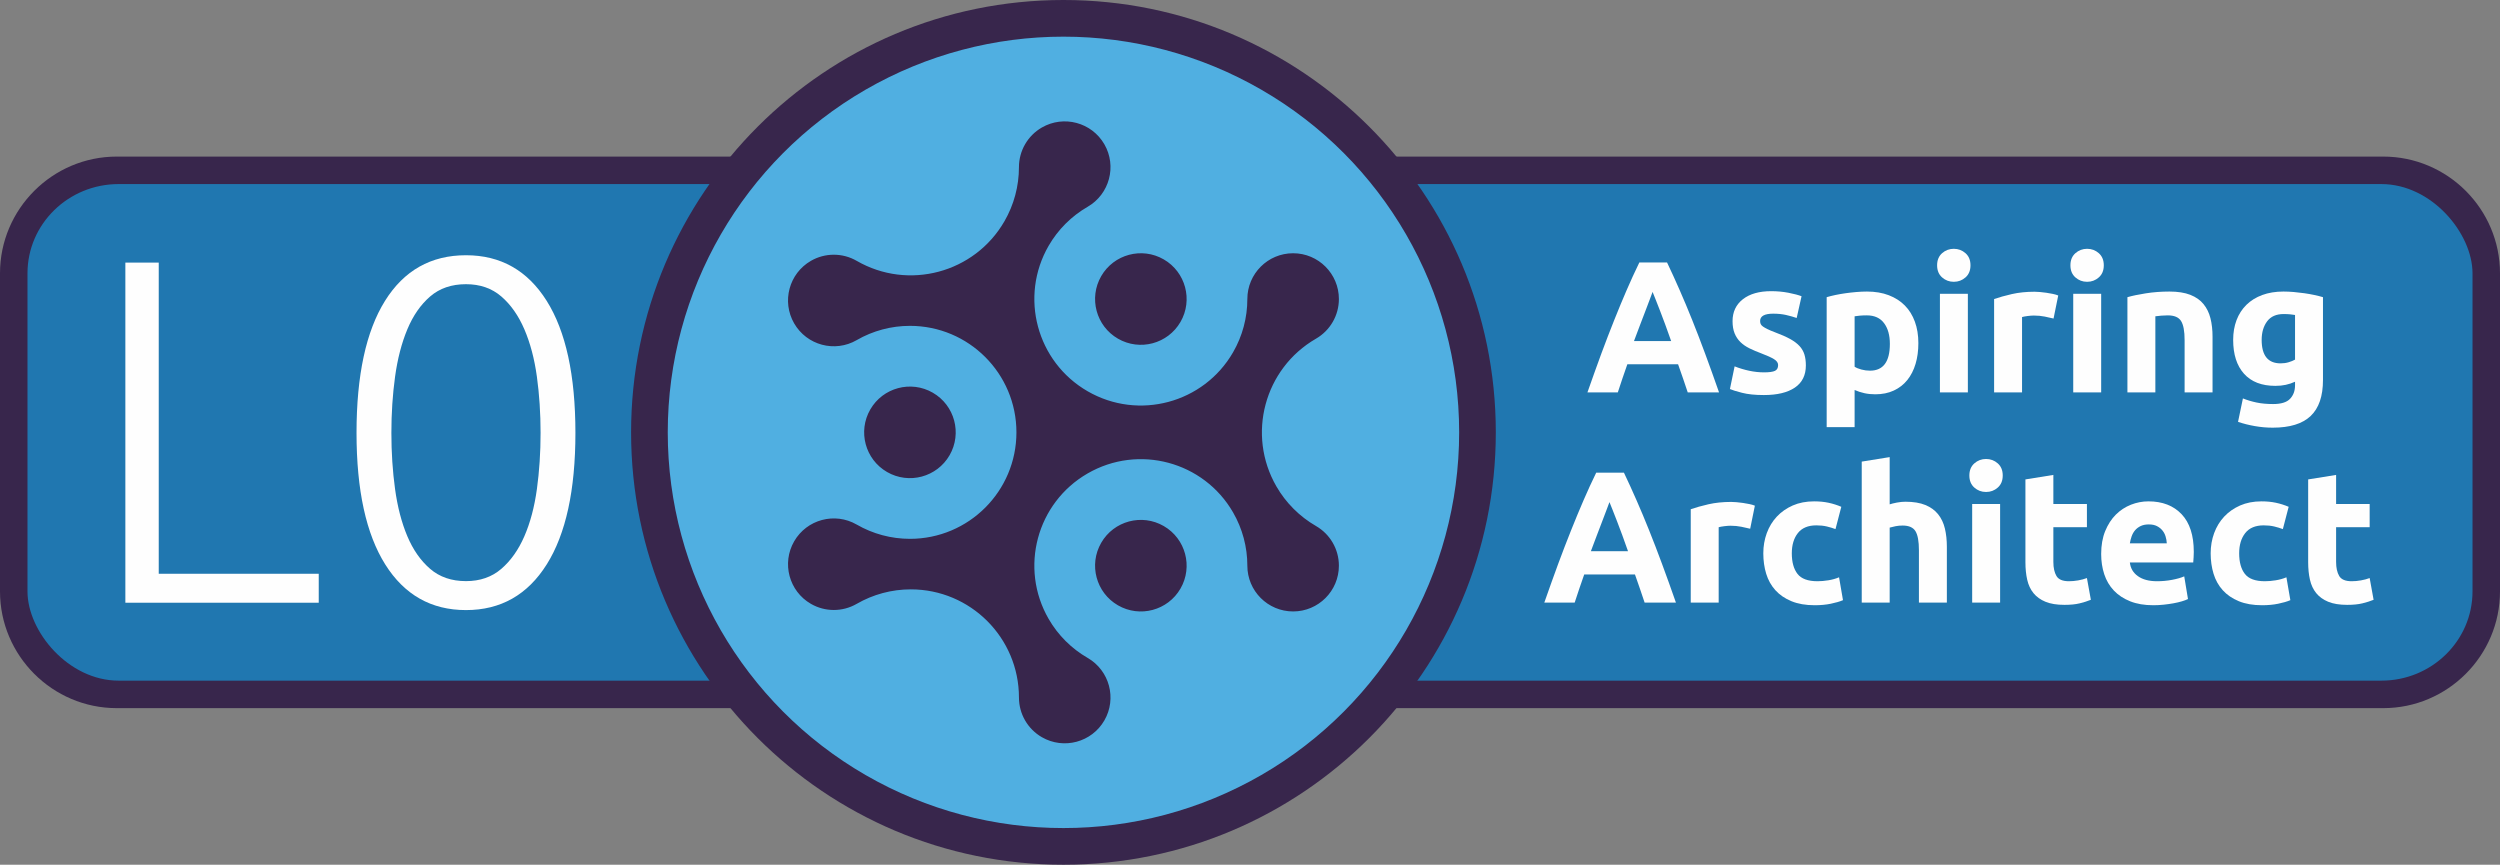 <?xml version="1.0" encoding="UTF-8"?>
<!DOCTYPE svg PUBLIC "-//W3C//DTD SVG 1.1//EN" "http://www.w3.org/Graphics/SVG/1.1/DTD/svg11.dtd">
<!-- Creator: CorelDRAW 2018 (64-Bit) -->
<svg xmlns="http://www.w3.org/2000/svg" xml:space="preserve" width="272.806mm" height="94.36mm" version="1.1" style="shape-rendering:geometricPrecision; text-rendering:geometricPrecision; image-rendering:optimizeQuality; fill-rule:evenodd; clip-rule:evenodd"
viewBox="0 0 27280.58 9436"
 xmlns:xlink="http://www.w3.org/1999/xlink">
 <rect x="0" y="0" width="27280.58" height="9436" fill="#808080" stroke="none"/>
 <defs>
  <style type="text/css">
   <![CDATA[
    .fil3 {fill:#50AFE1}
    .fil0 {fill:#38264C}
    .fil1 {fill:#2077B0}
    .fil2 {fill:#FEFEFE;fill-rule:nonzero}
   ]]>
  </style>
 </defs>
 <g id="Layer_x0020_1">
  <path class="fil0" d="M1273.66 1708.66l24733.26 0c350.57,0 669.07,143.2 899.76,373.9 230.7,230.69 373.9,549.19 373.9,899.76l0 3471.35c0,350.57 -143.2,669.07 -373.9,899.76 -230.69,230.7 -549.19,373.9 -899.76,373.9l-24733.26 0c-350.57,0 -669.07,-143.2 -899.76,-373.9 -230.7,-230.69 -373.9,-549.19 -373.9,-899.76l0 -3471.35c0,-350.57 143.2,-669.07 373.9,-899.76 230.69,-230.7 549.19,-373.9 899.76,-373.9z"/>
  <rect class="fil1" x="300" y="2008.65" width="26680.58" height="5418.67" rx="994.57" ry="973.66"/>
  <path class="fil2" d="M18417.03 4282.2c-16.02,-49.44 -32.73,-99.91 -51.15,-151.74 -18.07,-51.84 -36.14,-103.67 -54.21,-155.16l-553.79 0c-17.73,51.83 -35.8,103.66 -53.87,155.5 -17.73,52.17 -34.44,102.3 -50.13,151.4l-331.45 0c53.54,-152.77 104,-293.94 151.74,-423.52 48.08,-129.58 94.8,-251.66 140.84,-366.23 45.69,-114.58 90.7,-223.36 135.37,-326.34 44.33,-102.98 90.71,-203.57 138.45,-301.78l302.46 0c46.72,98.21 92.76,198.8 137.77,301.78 45.35,102.98 90.7,211.76 136.74,326.34 46.03,114.57 92.75,236.65 140.83,366.23 48.08,129.58 98.55,270.75 152.08,423.52l-341.68 0zm-383.62 -1096.65c-7.16,20.46 -17.39,48.76 -31.37,83.88 -13.64,35.47 -29.33,76.39 -46.72,123.11 -17.39,46.37 -37.17,97.52 -58.65,153.44 -21.82,55.59 -43.65,114.24 -66.15,175.62l405.44 0c-21.48,-61.38 -42.62,-120.37 -63.08,-176.3 -20.12,-55.92 -39.56,-107.07 -57.97,-153.79 -18.07,-46.37 -34.1,-87.29 -48.08,-122.76 -13.64,-35.46 -24.89,-63.08 -33.42,-83.2z"/>
  <path id="1" class="fil2" d="M19249.75 4063.28c55.93,0 95.48,-5.46 118.67,-16.37 23.19,-10.91 34.78,-32.05 34.78,-63.42 0,-24.56 -15,-46.04 -45.01,-64.45 -30.01,-18.42 -75.7,-39.22 -137.08,-62.41 -47.74,-17.73 -91.05,-36.14 -129.92,-55.24 -38.87,-19.09 -71.95,-41.94 -99.23,-68.54 -27.28,-26.6 -48.42,-58.31 -63.43,-95.14 -15,-36.82 -22.5,-81.15 -22.5,-132.99 0,-100.93 37.51,-180.73 112.53,-239.38 75.02,-58.65 178,-87.97 308.94,-87.97 65.47,0 128.22,5.79 188.23,17.39 60.02,11.59 107.76,24.21 143.22,37.85l-53.19 237.33c-35.47,-12.27 -74,-23.19 -115.6,-32.73 -41.6,-9.55 -88.32,-14.33 -140.15,-14.33 -95.48,0 -143.22,26.6 -143.22,79.8 0,12.27 2.04,23.19 6.14,32.73 4.09,9.55 12.27,18.76 24.55,27.62 12.27,8.87 28.98,18.42 50.12,28.65 21.15,10.57 48.09,21.82 80.82,34.1 66.84,24.89 122.08,49.1 165.73,73.31 43.64,23.87 78.09,50.13 103.32,77.75 25.23,27.96 42.96,58.99 53.19,93.09 10.23,34.1 15.35,73.32 15.35,118.33 0,106.05 -39.9,186.53 -119.69,241.09 -79.79,54.21 -192.66,81.49 -338.61,81.49 -95.48,0 -174.93,-8.18 -238.36,-24.55 -63.43,-16.37 -107.41,-30.01 -131.97,-40.92l51.15 -247.56c51.84,20.46 105.03,36.48 159.59,48.08 54.56,11.59 108.44,17.39 161.63,17.39z"/>
  <path id="2" class="fil2" d="M20622.62 3752.29c0,-94.12 -21.14,-169.48 -63.43,-226.08 -42.28,-56.61 -105.03,-84.91 -188.23,-84.91 -27.28,0 -52.51,1.02 -75.7,3.07 -23.19,2.04 -42.28,4.43 -57.29,7.16l0 550.37c19.1,12.28 43.99,22.51 74.68,30.69 30.69,8.18 61.72,12.28 93.09,12.28 144.59,0 216.88,-97.53 216.88,-292.58zm310.99 -8.19c0,83.21 -10.23,158.91 -30.69,227.11 -20.46,68.2 -50.47,126.85 -90.03,175.95 -39.55,49.11 -88.65,87.3 -147.31,114.58 -58.65,27.28 -126.17,40.92 -202.55,40.92 -42.28,0 -81.84,-4.09 -118.67,-12.28 -36.82,-8.18 -72.29,-19.77 -106.39,-34.78l0 405.11 -304.85 0 0 -1417.87c27.28,-8.19 58.65,-16.03 94.11,-23.53 35.47,-7.5 72.64,-13.98 111.51,-19.44 38.88,-5.45 78.43,-9.89 118.67,-13.3 40.24,-3.41 78.77,-5.11 115.6,-5.11 88.66,0 167.77,13.3 237.33,39.89 69.57,26.6 128.22,64.11 175.96,112.53 47.74,48.43 84.22,107.42 109.46,176.98 25.23,69.57 37.85,147.31 37.85,233.24z"/>
  <path id="3" class="fil2" d="M21473.75 4282.2l-304.85 0 0 -1076.19 304.85 0 0 1076.19zm28.65 -1387.18c0,55.92 -18.08,99.91 -54.22,131.97 -36.15,32.05 -78.77,48.08 -127.88,48.08 -49.1,0 -91.73,-16.03 -127.87,-48.08 -36.15,-32.06 -54.22,-76.05 -54.22,-131.97 0,-55.92 18.07,-99.91 54.22,-131.97 36.14,-32.05 78.77,-48.08 127.87,-48.08 49.11,0 91.73,16.03 127.88,48.08 36.14,32.06 54.22,76.05 54.22,131.97z"/>
  <path id="4" class="fil2" d="M22408.77 3476.08c-27.28,-6.82 -59.34,-13.98 -96.16,-21.48 -36.83,-7.5 -76.39,-11.26 -118.67,-11.26 -19.1,0 -41.94,1.71 -68.54,5.12 -26.6,3.41 -46.72,7.16 -60.36,11.25l0 822.49 -304.85 0 0 -1018.9c54.56,-19.1 119.01,-37.17 193.35,-54.22 74.33,-17.05 157.2,-25.58 248.58,-25.58 16.37,0 36.15,1.03 59.34,3.07 23.18,2.05 46.37,4.78 69.56,8.19 23.19,3.41 46.38,7.5 69.56,12.27 23.19,4.78 42.97,10.57 59.34,17.39l-51.15 251.66z"/>
  <path id="5" class="fil2" d="M22928.45 4282.2l-304.85 0 0 -1076.19 304.85 0 0 1076.19zm28.65 -1387.18c0,55.92 -18.08,99.91 -54.22,131.97 -36.15,32.05 -78.77,48.08 -127.88,48.08 -49.1,0 -91.73,-16.03 -127.87,-48.08 -36.15,-32.06 -54.22,-76.05 -54.22,-131.97 0,-55.92 18.07,-99.91 54.22,-131.97 36.14,-32.05 78.77,-48.08 127.87,-48.08 49.11,0 91.73,16.03 127.88,48.08 36.14,32.06 54.22,76.05 54.22,131.97z"/>
  <path id="6" class="fil2" d="M23214.89 3242.84c51.83,-15.01 118.67,-28.99 200.51,-41.95 81.84,-12.95 167.77,-19.43 257.79,-19.43 91.39,0 167.43,11.93 228.13,35.8 60.7,23.87 108.78,57.63 144.24,101.28 35.47,43.65 60.7,95.48 75.7,155.49 15.01,60.02 22.51,126.86 22.51,200.51l0 607.66 -304.85 0 0 -570.83c0,-98.21 -12.96,-167.77 -38.88,-208.69 -25.91,-40.92 -74.34,-61.38 -145.26,-61.38 -21.83,0 -45.01,1.02 -69.57,3.07 -24.55,2.04 -46.37,4.43 -65.47,7.16l0 830.67 -304.85 0 0 -1039.36z"/>
  <path id="7" class="fil2" d="M24679.82 3709.32c0,170.5 68.88,255.75 206.65,255.75 31.37,0 60.69,-4.09 87.97,-12.27 27.28,-8.19 50.47,-17.74 69.57,-28.65l0 -486.94c-15.01,-2.73 -32.74,-5.12 -53.2,-7.16 -20.46,-2.05 -44.33,-3.07 -71.61,-3.07 -80.47,0 -140.49,26.59 -180.05,79.79 -39.55,53.2 -59.33,120.71 -59.33,202.55zm669.04 437.84c0,175.96 -44.67,306.56 -134.01,391.81 -89.35,85.25 -227.45,127.88 -414.32,127.88 -65.47,0 -130.94,-5.8 -196.41,-17.39 -65.47,-11.6 -126.17,-26.94 -182.09,-46.04l53.19 -255.75c47.74,19.1 97.87,34.1 150.38,45.01 52.52,10.92 112.19,16.37 179.03,16.37 87.29,0 149.01,-19.09 185.16,-57.29 36.14,-38.19 54.22,-87.29 54.22,-147.31l0 -38.87c-32.74,15 -66.5,26.26 -101.28,33.76 -34.78,7.5 -72.63,11.25 -113.55,11.25 -148.68,0 -262.57,-43.99 -341.68,-131.97 -79.11,-87.97 -118.67,-211.07 -118.67,-369.3 0,-79.11 12.28,-151.06 36.83,-215.85 24.55,-64.79 60.35,-120.37 107.41,-166.75 47.06,-46.37 104.69,-82.18 172.89,-107.41 68.2,-25.24 145.26,-37.85 231.19,-37.85 36.83,0 74.68,1.7 113.56,5.11 38.87,3.41 77.4,7.85 115.6,13.3 38.19,5.46 74.67,11.94 109.46,19.44 34.78,7.5 65.81,15.34 93.09,23.53l0 904.32z"/>
  <path id="8" class="fil2" d="M17946.46 6575.75c-16.02,-49.44 -32.73,-99.91 -51.15,-151.74 -18.07,-51.84 -36.14,-103.67 -54.21,-155.16l-553.79 0c-17.73,51.83 -35.8,103.66 -53.87,155.5 -17.73,52.17 -34.44,102.3 -50.13,151.4l-331.45 0c53.54,-152.77 104,-293.94 151.74,-423.52 48.08,-129.58 94.8,-251.66 140.84,-366.23 45.69,-114.58 90.7,-223.36 135.37,-326.34 44.33,-102.98 90.71,-203.57 138.45,-301.78l302.46 0c46.72,98.21 92.76,198.8 137.77,301.78 45.35,102.98 90.7,211.76 136.74,326.34 46.03,114.57 92.75,236.65 140.83,366.23 48.08,129.58 98.55,270.75 152.08,423.52l-341.68 0zm-383.62 -1096.65c-7.16,20.46 -17.39,48.76 -31.37,83.88 -13.64,35.47 -29.33,76.39 -46.72,123.11 -17.39,46.37 -37.17,97.52 -58.65,153.44 -21.82,55.59 -43.65,114.24 -66.15,175.62l405.44 0c-21.48,-61.38 -42.62,-120.37 -63.08,-176.3 -20.12,-55.92 -39.56,-107.07 -57.97,-153.79 -18.07,-46.37 -34.1,-87.29 -48.08,-122.76 -13.64,-35.46 -24.89,-63.08 -33.42,-83.2z"/>
  <path id="9" class="fil2" d="M19098.36 5769.63c-27.28,-6.82 -59.34,-13.98 -96.16,-21.48 -36.83,-7.5 -76.39,-11.26 -118.67,-11.26 -19.1,0 -41.94,1.71 -68.54,5.12 -26.6,3.41 -46.72,7.16 -60.36,11.25l0 822.49 -304.85 0 0 -1018.9c54.56,-19.1 119.01,-37.17 193.35,-54.22 74.33,-17.05 157.2,-25.58 248.58,-25.58 16.37,0 36.15,1.03 59.34,3.07 23.18,2.05 46.37,4.78 69.56,8.19 23.19,3.41 46.38,7.5 69.56,12.27 23.19,4.78 42.97,10.57 59.34,17.39l-51.15 251.66z"/>
  <path id="10" class="fil2" d="M19241.58 6037.65c0,-77.74 12.62,-151.06 37.85,-219.94 25.23,-68.88 61.72,-128.9 109.46,-180.05 47.74,-51.15 105.71,-91.72 173.91,-121.73 68.2,-30.01 145.95,-45.01 233.24,-45.01 57.29,0 109.8,5.11 157.54,15.34 47.74,10.23 94.12,24.89 139.13,43.99l-63.42 243.47c-28.65,-10.91 -60.02,-20.46 -94.12,-28.64 -34.1,-8.19 -72.29,-12.28 -114.58,-12.28 -90.02,0 -157.2,27.96 -201.53,83.89 -44.33,55.92 -66.49,129.58 -66.49,220.96 0,96.85 20.8,171.87 62.4,225.06 41.6,53.2 114.24,79.8 217.9,79.8 36.83,0 76.38,-3.41 118.67,-10.23 42.28,-6.82 81.16,-17.73 116.62,-32.74l42.97 249.61c-35.47,15.01 -79.8,27.96 -132.99,38.88 -53.2,10.91 -111.85,16.36 -175.96,16.36 -98.21,0 -182.77,-14.66 -253.7,-43.98 -70.93,-29.33 -129.24,-69.23 -174.93,-119.7 -45.7,-50.46 -79.12,-110.14 -100.26,-179.02 -21.14,-68.88 -31.71,-143.56 -31.71,-224.04z"/>
  <path id="11" class="fil2" d="M20315.72 6575.75l0 -1538.58 304.85 -49.11 0 515.59c20.46,-6.82 46.72,-13.3 78.77,-19.44 32.06,-6.13 63.09,-9.2 93.09,-9.2 87.3,0 159.93,11.93 217.9,35.8 57.97,23.87 104.35,57.63 139.13,101.28 34.78,43.65 59.33,95.48 73.66,155.49 14.32,60.02 21.48,126.86 21.48,200.51l0 607.66 -304.85 0 0 -570.83c0,-98.21 -12.62,-167.77 -37.85,-208.69 -25.24,-40.92 -71.96,-61.38 -140.15,-61.38 -27.28,0 -52.86,2.39 -76.73,7.16 -23.87,4.77 -45.35,9.89 -64.45,15.34l0 818.4 -304.85 0z"/>
  <path id="12" class="fil2" d="M21825.66 6575.75l-304.85 0 0 -1076.19 304.85 0 0 1076.19zm28.65 -1387.18c0,55.92 -18.08,99.91 -54.22,131.97 -36.15,32.05 -78.77,48.08 -127.88,48.08 -49.1,0 -91.73,-16.03 -127.87,-48.08 -36.15,-32.06 -54.22,-76.05 -54.22,-131.97 0,-55.92 18.07,-99.91 54.22,-131.97 36.14,-32.05 78.77,-48.08 127.87,-48.08 49.11,0 91.73,16.03 127.88,48.08 36.14,32.06 54.22,76.05 54.22,131.97z"/>
  <path id="13" class="fil2" d="M22101.87 5231.53l304.85 -49.1 0 317.13 366.23 0 0 253.7 -366.23 0 0 378.51c0,64.11 11.25,115.26 33.76,153.45 22.51,38.19 67.86,57.29 136.06,57.29 32.73,0 66.49,-3.07 101.28,-9.21 34.78,-6.14 66.49,-14.66 95.13,-25.57l42.97 237.33c-36.83,15 -77.75,27.96 -122.76,38.87 -45.01,10.92 -100.25,16.37 -165.72,16.37 -83.21,0 -152.09,-11.25 -206.65,-33.76 -54.56,-22.5 -98.21,-53.87 -130.94,-94.11 -32.74,-40.24 -55.59,-89 -68.54,-146.29 -12.96,-57.29 -19.44,-120.71 -19.44,-190.28l0 -904.33z"/>
  <path id="14" class="fil2" d="M22928.45 6045.84c0,-95.48 14.66,-179.03 43.99,-250.64 29.32,-71.6 67.86,-131.28 115.6,-179.02 47.74,-47.74 102.64,-83.88 164.7,-108.44 62.06,-24.55 125.83,-36.82 191.3,-36.82 152.77,0 273.48,46.71 362.14,140.15 88.66,93.43 132.99,230.85 132.99,412.26 0,17.73 -0.68,37.17 -2.05,58.31 -1.36,21.15 -2.73,39.9 -4.09,56.27l-691.54 0c6.82,62.74 36.14,112.53 87.97,149.36 51.84,36.82 121.4,55.24 208.69,55.24 55.93,0 110.83,-5.12 164.71,-15.35 53.87,-10.23 97.86,-22.84 131.96,-37.85l40.92 247.57c-16.37,8.18 -38.19,16.36 -65.47,24.55 -27.28,8.18 -57.63,15.34 -91.05,21.48 -33.41,6.14 -69.22,11.25 -107.41,15.35 -38.19,4.09 -76.38,6.13 -114.58,6.13 -96.84,0 -181.07,-14.32 -252.67,-42.96 -71.61,-28.65 -130.95,-67.86 -178.01,-117.65 -47.05,-49.78 -81.84,-108.77 -104.34,-176.97 -22.51,-68.2 -33.76,-141.86 -33.76,-220.97zm716.1 -116.62c-1.37,-25.92 -5.8,-51.15 -13.3,-75.7 -7.5,-24.56 -19.1,-46.38 -34.78,-65.48 -15.69,-19.09 -35.47,-34.78 -59.34,-47.05 -23.87,-12.28 -53.54,-18.42 -89,-18.42 -34.1,0 -63.42,5.8 -87.98,17.39 -24.55,11.6 -45.01,26.94 -61.38,46.04 -16.36,19.09 -28.98,41.26 -37.85,66.49 -8.86,25.24 -15.34,50.81 -19.43,76.73l403.06 0z"/>
  <path id="15" class="fil2" d="M24123.31 6037.65c0,-77.74 12.62,-151.06 37.85,-219.94 25.23,-68.88 61.72,-128.9 109.46,-180.05 47.74,-51.15 105.71,-91.72 173.91,-121.73 68.2,-30.01 145.95,-45.01 233.24,-45.01 57.29,0 109.8,5.11 157.54,15.34 47.74,10.23 94.12,24.89 139.13,43.99l-63.42 243.47c-28.65,-10.91 -60.02,-20.46 -94.12,-28.64 -34.1,-8.19 -72.29,-12.28 -114.58,-12.28 -90.02,0 -157.2,27.96 -201.53,83.89 -44.33,55.92 -66.49,129.58 -66.49,220.96 0,96.85 20.8,171.87 62.4,225.06 41.6,53.2 114.24,79.8 217.9,79.8 36.83,0 76.38,-3.41 118.67,-10.23 42.28,-6.82 81.16,-17.73 116.62,-32.74l42.97 249.61c-35.47,15.01 -79.8,27.96 -132.99,38.88 -53.2,10.91 -111.85,16.36 -175.96,16.36 -98.21,0 -182.77,-14.66 -253.7,-43.98 -70.93,-29.33 -129.24,-69.23 -174.93,-119.7 -45.7,-50.46 -79.12,-110.14 -100.26,-179.02 -21.14,-68.88 -31.71,-143.56 -31.71,-224.04z"/>
  <path id="16" class="fil2" d="M25187.22 5231.53l304.85 -49.1 0 317.13 366.23 0 0 253.7 -366.23 0 0 378.51c0,64.11 11.25,115.26 33.76,153.45 22.51,38.19 67.86,57.29 136.06,57.29 32.73,0 66.49,-3.07 101.28,-9.21 34.78,-6.14 66.49,-14.66 95.13,-25.57l42.97 237.33c-36.83,15 -77.75,27.96 -122.76,38.87 -45.01,10.92 -100.25,16.37 -165.72,16.37 -83.21,0 -152.09,-11.25 -206.65,-33.76 -54.56,-22.5 -98.21,-53.87 -130.94,-94.11 -32.74,-40.24 -55.59,-89 -68.54,-146.29 -12.96,-57.29 -19.44,-120.71 -19.44,-190.28l0 -904.33z"/>
  <polygon class="fil2" points="3478.12,6261.07 3478.12,6577.06 1367.97,6577.06 1367.97,2865.55 1732.16,2865.55 1732.16,6261.07 "/>
  <path id="1" class="fil2" d="M3890.52 4723.98c0,-628.4 103.54,-1108.63 310.63,-1440.68 207.09,-332.06 501.65,-498.08 883.69,-498.08 378.47,0 672.14,166.02 881.01,498.08 208.88,332.05 313.31,812.28 313.31,1440.68 0,624.84 -104.43,1103.28 -313.31,1435.33 -208.87,332.06 -502.54,498.09 -881.01,498.09 -378.47,0 -672.14,-166.03 -881.01,-498.09 -208.88,-332.05 -313.31,-810.49 -313.31,-1435.33zm2008.39 0c0,-214.22 -13.39,-418.63 -40.17,-613.22 -26.78,-194.6 -72.3,-366.87 -136.57,-516.83 -64.27,-149.96 -148.17,-269.57 -251.72,-358.83 -103.54,-89.26 -232.08,-133.9 -385.61,-133.9 -157.1,0 -287.42,44.64 -390.97,133.9 -103.54,89.26 -186.55,208.87 -249.04,358.83 -62.48,149.96 -107.11,322.23 -133.89,516.83 -26.78,194.59 -40.17,399 -40.17,613.22 0,214.23 13.39,418.64 40.17,613.23 26.78,194.59 71.41,365.98 133.89,514.15 62.49,148.18 145.5,266.89 249.04,356.16 103.55,89.26 233.87,133.89 390.97,133.89 153.53,0 282.07,-44.63 385.61,-133.89 103.55,-89.27 187.45,-207.98 251.72,-356.16 64.27,-148.17 109.79,-319.56 136.57,-514.15 26.78,-194.59 40.17,-399 40.17,-613.23z"/>
  <path class="fil0" d="M11604.66 0c1302.79,0 2482.3,528.1 3336.1,1381.9 853.8,853.8 1381.9,2033.3 1381.9,3336.1 0,1302.8 -528.1,2482.3 -1381.9,3336.1 -853.8,853.8 -2033.31,1381.9 -3336.1,1381.9 -1302.8,0 -2482.3,-528.1 -3336.1,-1381.9 -853.8,-853.8 -1381.9,-2033.3 -1381.9,-3336.1 0,-1302.8 528.1,-2482.3 1381.9,-3336.1 853.8,-853.8 2033.3,-1381.9 3336.1,-1381.9z"/>
  <circle class="fil3" cx="11604.66" cy="4718" r="4318"/>
  <path class="fil0" d="M12699.02 2830.55c238.91,137.94 320.77,443.44 182.83,682.35 -137.94,238.92 -443.43,320.77 -682.35,182.83 -238.91,-137.93 -320.77,-443.43 -182.83,-682.34 137.94,-238.92 443.43,-320.77 682.35,-182.84zm-3350.67 881.07c-238.9,137.95 -544.41,56.1 -682.35,-182.81 -137.94,-238.91 -56.06,-544.42 182.85,-682.36 154.55,-89.23 344.96,-89.23 499.5,0.01 564.57,325.95 1286.49,132.51 1612.45,-432.06 103.6,-179.44 158.15,-382.98 158.16,-590.2 0,-178.46 95.21,-343.37 249.76,-432.6 238.92,-137.93 544.41,-56.08 682.34,182.83 137.94,238.91 56.09,544.41 -182.84,682.34 -176.67,101.98 -323.34,248.68 -425.34,425.34 -320.9,555.8 -130.46,1266.52 425.35,1587.41 555.8,320.89 1266.51,130.47 1587.41,-425.35 101.99,-176.65 155.7,-377.03 155.68,-581.02 -0.01,-275.88 223.63,-499.54 499.5,-499.54 275.86,0 499.51,223.66 499.51,499.54 0,178.45 -95.21,343.36 -249.76,432.57 -564.57,325.95 -758.01,1047.88 -432.05,1612.45 103.6,179.44 252.59,328.46 432.05,432.06 154.55,89.25 249.76,254.16 249.76,432.61 0,275.88 -223.63,499.51 -499.5,499.51 -275.87,0 -499.52,-223.63 -499.51,-499.52 0.02,-203.99 -53.68,-404.36 -155.68,-581.02 -320.89,-555.8 -1031.61,-746.23 -1587.42,-425.34 -555.8,320.89 -746.23,1031.6 -425.34,1587.41 102,176.66 248.67,323.36 425.35,425.34 238.92,137.92 320.79,443.43 182.85,682.34 -137.92,238.92 -443.44,320.76 -682.36,182.83 -154.55,-89.23 -249.75,-254.14 -249.73,-432.58 -0.01,-651.91 -528.49,-1180.4 -1180.4,-1180.4 -207.2,0 -410.75,54.53 -590.21,158.12 -154.56,89.24 -344.98,89.24 -499.53,0.01 -238.91,-137.94 -320.78,-443.43 -182.84,-682.34 137.93,-238.91 443.44,-320.78 682.36,-182.83 176.64,102.02 377.02,155.69 581.01,155.7 641.79,0 1162.07,-520.29 1162.07,-1162.08 0,-641.78 -520.27,-1162.06 -1162.06,-1162.07 -204,0.01 -404.37,53.68 -581.04,155.7zm830.78 573.8c238.91,137.94 320.77,443.44 182.83,682.35 -137.94,238.92 -443.43,320.77 -682.34,182.83 -238.91,-137.93 -320.77,-443.43 -182.84,-682.34 137.94,-238.92 443.44,-320.77 682.35,-182.84zm2519.87 1454.85c238.92,137.94 320.77,443.44 182.84,682.35 -137.94,238.92 -443.43,320.77 -682.35,182.83 -238.91,-137.93 -320.77,-443.43 -182.83,-682.34 137.94,-238.92 443.43,-320.77 682.34,-182.84z"/>
 </g>
</svg>
